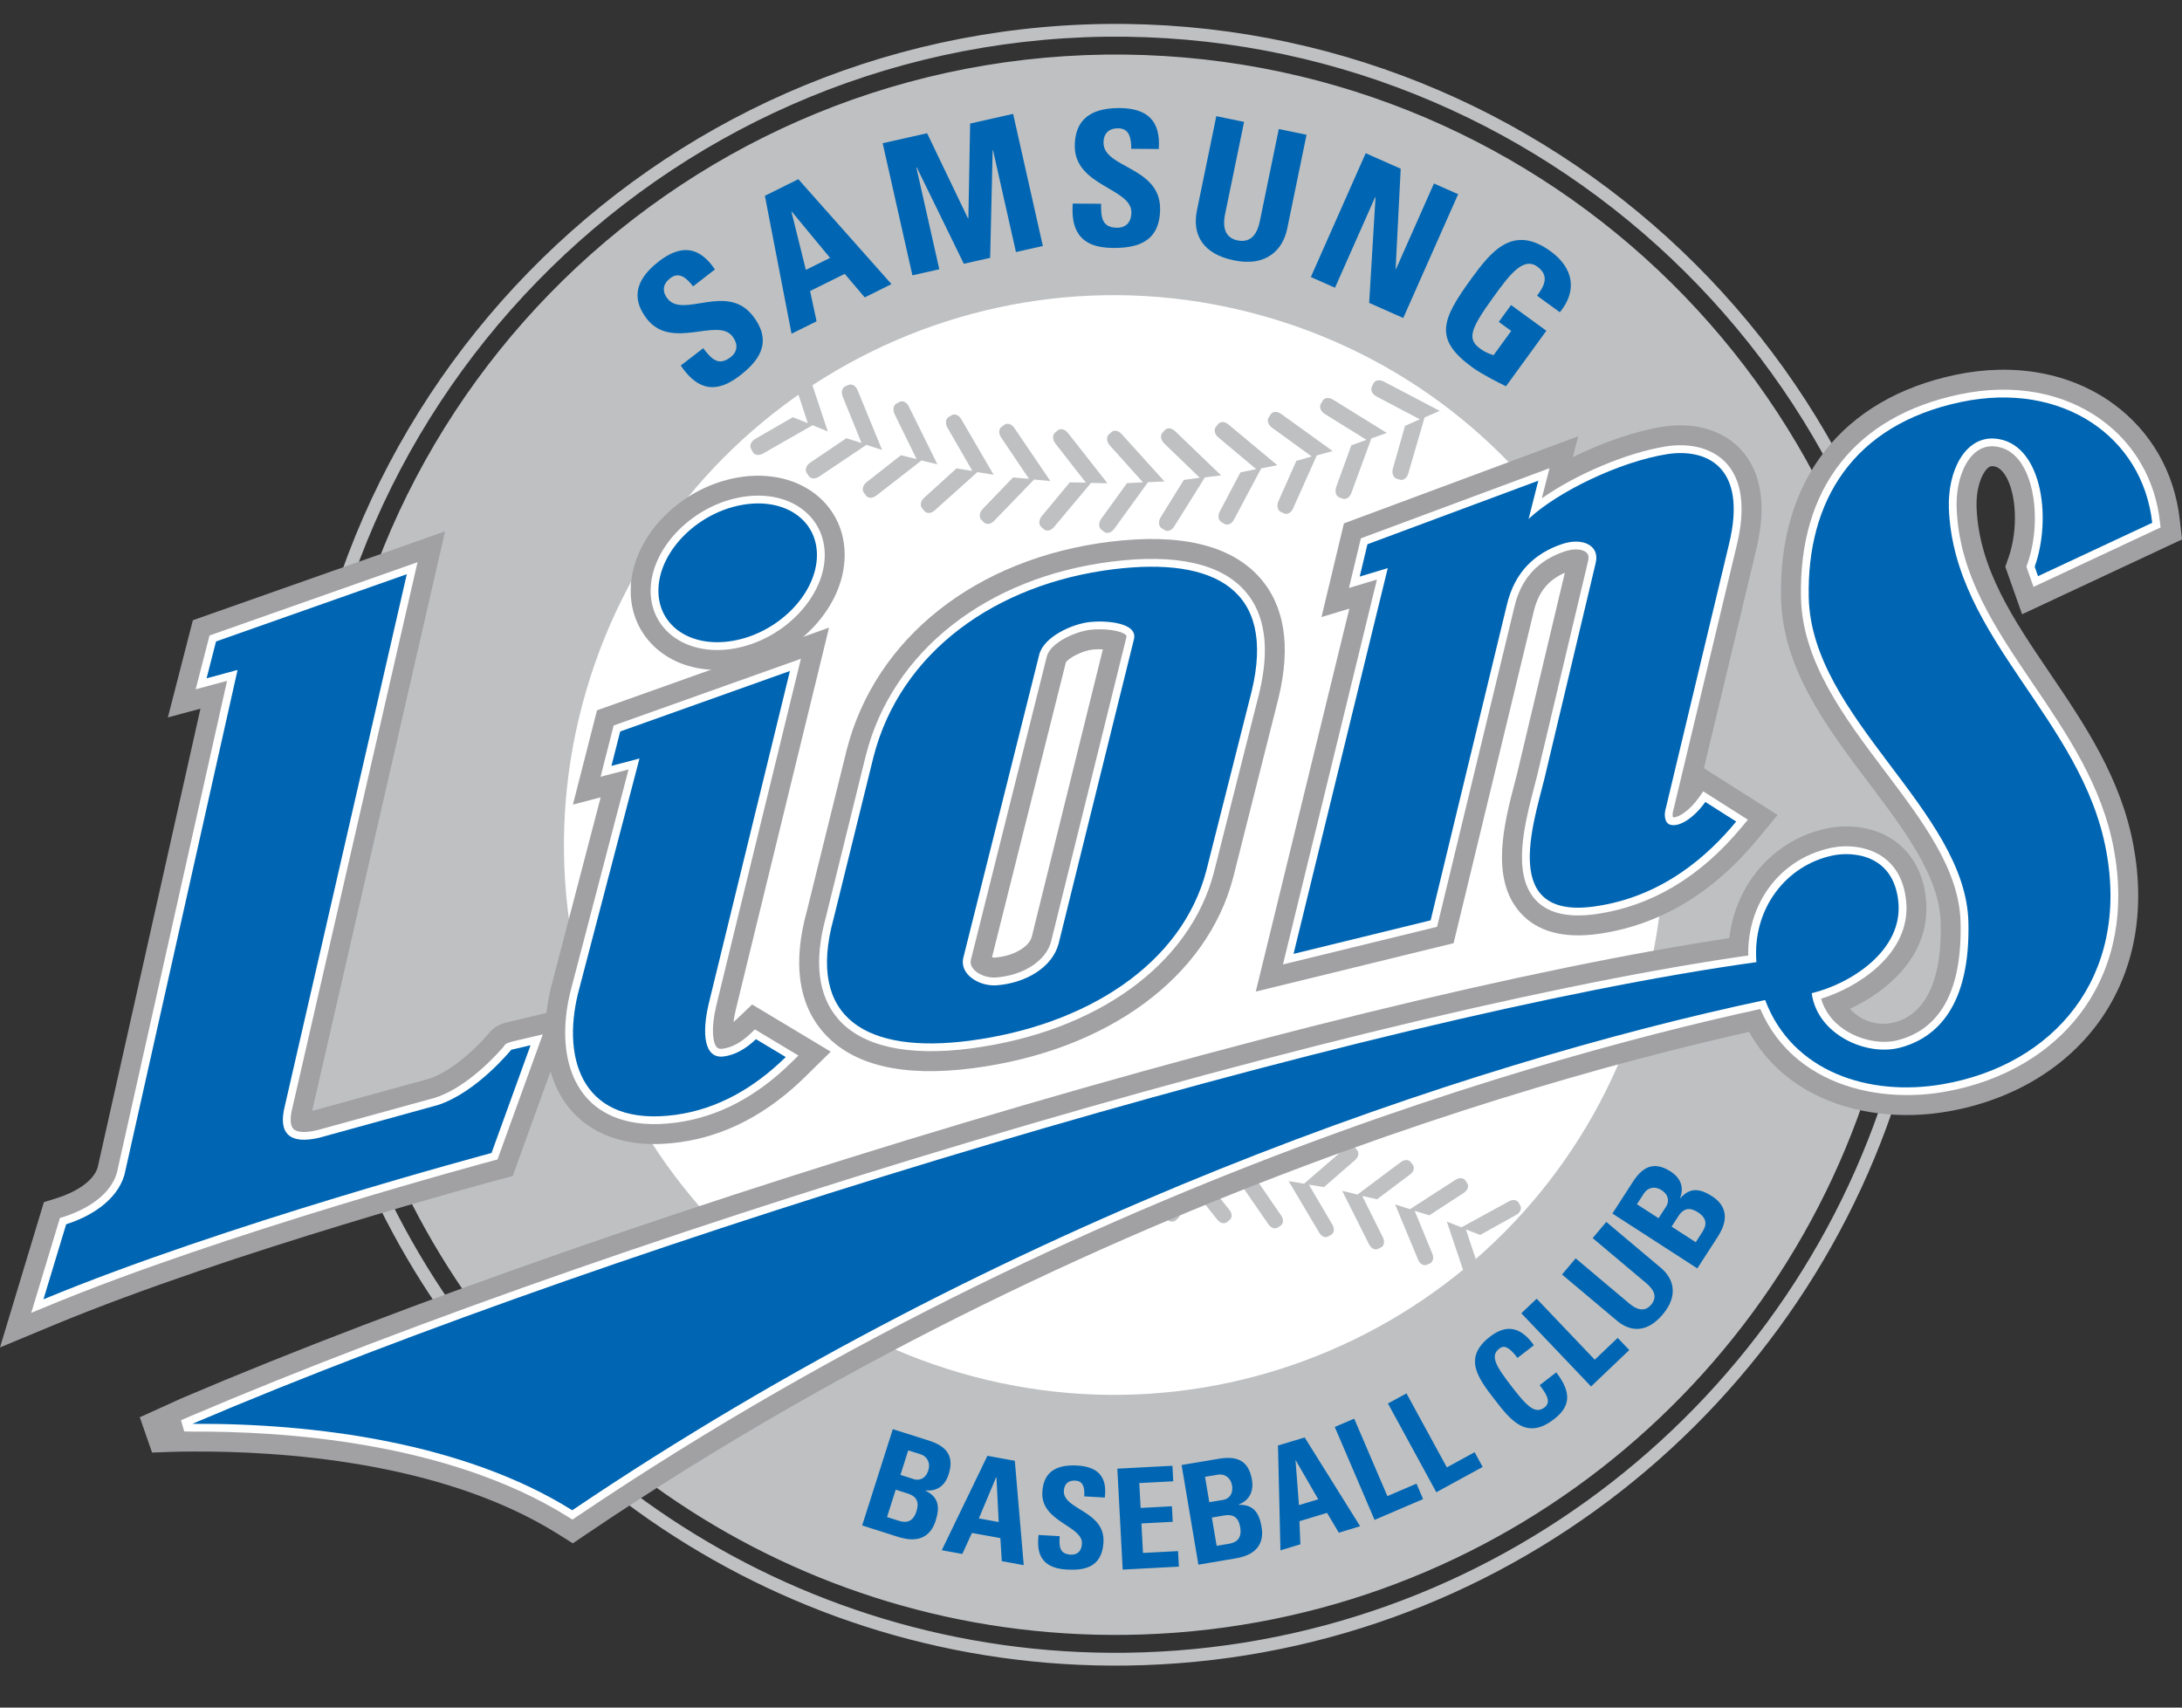 <svg width="46" height="36" viewBox="0 0 46 36" fill="none" xmlns="http://www.w3.org/2000/svg">
<rect x="0" y="0" width="46" height="36" fill="#333333" stroke="none"/>
<g clip-path="url(#clip0_547_987)">
<path d="M23.747 34.844C16.635 34.937 10.469 30.633 7.84 24.458C7.955 24.412 8.065 24.351 8.171 24.281C10.729 30.341 16.762 34.559 23.742 34.467C31.298 34.365 37.611 29.252 39.56 22.332C39.677 22.376 39.799 22.407 39.923 22.424C37.928 29.497 31.463 34.74 23.747 34.844ZM6.488 18.035C6.367 8.647 13.909 0.904 23.3 0.774C32.52 0.66 40.148 7.923 40.542 17.067C40.42 17.036 40.293 17.019 40.163 17.017C39.744 8.089 32.314 1.039 23.305 1.151C14.103 1.278 6.746 8.832 6.866 18.03C6.871 18.42 6.89 18.806 6.922 19.189C6.795 19.21 6.671 19.247 6.552 19.297C6.515 18.877 6.494 18.456 6.488 18.035ZM42.242 19.727C42.242 18.536 41.645 17.527 40.817 17.163C40.472 7.823 32.699 0.388 23.297 0.505C13.757 0.637 6.096 8.502 6.219 18.038C6.225 18.508 6.251 18.973 6.294 19.433C5.591 19.872 5.105 20.797 5.105 21.872C5.105 23.369 6.047 24.583 7.209 24.583C7.336 24.583 7.46 24.566 7.581 24.538C10.245 30.825 16.516 35.209 23.75 35.114C31.611 35.008 38.194 29.651 40.2 22.434C41.333 22.392 42.242 21.197 42.242 19.727Z" fill="#BEC0C2"/>
<path d="M12.357 14.565C14.151 8.422 20.588 4.895 26.735 6.691C32.88 8.485 36.405 14.921 34.611 21.066C32.815 27.209 26.378 30.734 20.232 28.94C14.088 27.145 10.561 20.71 12.357 14.565Z" fill="white"/>
<path d="M29.691 9.975L30.033 8.8L30.35 8.662L29.176 8.046C29.069 7.988 28.984 8.024 28.955 8.081L28.92 8.155C28.889 8.215 28.924 8.31 29.019 8.359L29.932 8.84L29.62 8.978L29.365 9.876C29.334 9.98 29.376 10.069 29.441 10.091L29.516 10.114C29.576 10.131 29.659 10.092 29.691 9.975Z" fill="#BEC0C2"/>
<path d="M28.491 10.387L28.911 9.242L29.236 9.128L28.107 8.428C28.004 8.363 27.917 8.392 27.884 8.447L27.844 8.516C27.81 8.576 27.837 8.671 27.929 8.728L28.807 9.273L28.488 9.388L28.17 10.264C28.133 10.367 28.168 10.459 28.23 10.485L28.305 10.513C28.364 10.535 28.45 10.502 28.491 10.387Z" fill="#BEC0C2"/>
<path d="M27.264 10.711L27.76 9.601L28.094 9.509L27.014 8.73C26.916 8.658 26.827 8.68 26.791 8.732L26.745 8.801C26.708 8.857 26.729 8.953 26.816 9.017L27.654 9.624L27.329 9.716L26.952 10.566C26.908 10.666 26.938 10.761 26.998 10.791L27.07 10.824C27.128 10.851 27.216 10.824 27.264 10.711Z" fill="#BEC0C2"/>
<path d="M26.017 10.949L26.588 9.875L26.927 9.807L25.903 8.953C25.811 8.873 25.721 8.89 25.68 8.941L25.63 9.004C25.587 9.056 25.603 9.156 25.687 9.224L26.482 9.89L26.15 9.959L25.716 10.781C25.665 10.875 25.688 10.973 25.747 11.005L25.817 11.047C25.872 11.076 25.961 11.057 26.017 10.949Z" fill="#BEC0C2"/>
<path d="M24.758 11.093L25.401 10.064L25.743 10.022L24.778 9.095C24.692 9.009 24.602 9.019 24.558 9.066L24.504 9.125C24.458 9.177 24.468 9.275 24.544 9.35L25.293 10.072L24.957 10.117L24.47 10.903C24.412 10.997 24.428 11.095 24.483 11.132L24.552 11.176C24.604 11.211 24.694 11.196 24.758 11.093Z" fill="#BEC0C2"/>
<path d="M23.493 11.145L24.202 10.165L24.549 10.15L23.649 9.155C23.569 9.064 23.475 9.066 23.43 9.11L23.371 9.165C23.323 9.212 23.325 9.312 23.397 9.391L24.095 10.168L23.758 10.187L23.216 10.937C23.153 11.024 23.163 11.122 23.216 11.164L23.279 11.214C23.33 11.251 23.421 11.245 23.493 11.145Z" fill="#BEC0C2"/>
<path d="M22.224 11.107L23 10.181L23.346 10.188L22.517 9.132C22.442 9.035 22.35 9.032 22.301 9.072L22.24 9.123C22.188 9.167 22.183 9.267 22.25 9.351L22.892 10.175L22.553 10.169L21.965 10.878C21.895 10.96 21.897 11.06 21.947 11.106L22.008 11.159C22.054 11.201 22.146 11.201 22.224 11.107Z" fill="#BEC0C2"/>
<path d="M20.962 10.977L21.799 10.11L22.144 10.142L21.388 9.029C21.321 8.927 21.23 8.917 21.179 8.953L21.113 9C21.057 9.038 21.045 9.139 21.108 9.227L21.692 10.094L21.356 10.066L20.718 10.729C20.642 10.806 20.639 10.907 20.686 10.957L20.742 11.012C20.787 11.058 20.878 11.065 20.962 10.977Z" fill="#BEC0C2"/>
<path d="M19.711 10.755L20.605 9.953L20.947 10.009L20.269 8.844C20.209 8.737 20.118 8.72 20.065 8.753L19.995 8.793C19.939 8.83 19.921 8.928 19.976 9.021L20.5 9.929L20.165 9.875L19.484 10.492C19.405 10.562 19.394 10.662 19.438 10.713L19.49 10.776C19.531 10.824 19.623 10.838 19.711 10.755Z" fill="#BEC0C2"/>
<path d="M18.479 10.444L19.426 9.708L19.762 9.789L19.164 8.579C19.113 8.466 19.023 8.444 18.967 8.472L18.896 8.509C18.837 8.541 18.813 8.636 18.861 8.734L19.323 9.678L18.992 9.598L18.271 10.164C18.186 10.23 18.169 10.329 18.209 10.383L18.257 10.448C18.294 10.501 18.386 10.52 18.479 10.444Z" fill="#BEC0C2"/>
<path d="M17.271 10.046L18.265 9.379L18.596 9.486L18.082 8.233C18.037 8.12 17.95 8.09 17.892 8.114L17.818 8.145C17.758 8.172 17.724 8.266 17.768 8.367L18.163 9.34L17.842 9.239L17.082 9.752C16.992 9.81 16.967 9.907 17.004 9.966L17.048 10.033C17.082 10.087 17.171 10.113 17.271 10.046Z" fill="#BEC0C2"/>
<path d="M16.091 9.559L17.13 8.965L17.451 9.096L17.024 7.812C16.987 7.693 16.903 7.657 16.842 7.677L16.767 7.704C16.705 7.727 16.666 7.818 16.701 7.921L17.03 8.921L16.714 8.796L15.924 9.252C15.831 9.304 15.8 9.399 15.831 9.458L15.87 9.53C15.901 9.588 15.988 9.619 16.091 9.559ZM16.601 25.908L16.424 27.03L16.14 27.202L17.328 27.612C17.436 27.651 17.512 27.607 17.532 27.55L17.557 27.479C17.578 27.419 17.535 27.339 17.438 27.304L16.514 26.982L16.791 26.814L16.923 25.957C16.939 25.856 16.888 25.779 16.825 25.769L16.75 25.757C16.69 25.748 16.616 25.796 16.601 25.908Z" fill="#BEC0C2"/>
<path d="M17.687 25.371L17.43 26.48L17.136 26.628L18.292 27.122C18.397 27.168 18.476 27.13 18.501 27.075L18.53 27.005C18.556 26.946 18.517 26.862 18.423 26.822L17.524 26.436L17.814 26.288L18.003 25.442C18.028 25.343 17.983 25.263 17.918 25.247L17.845 25.231C17.788 25.218 17.711 25.26 17.687 25.371Z" fill="#BEC0C2"/>
<path d="M18.807 24.911L18.474 25.998L18.171 26.125L19.289 26.7C19.391 26.753 19.472 26.72 19.501 26.668L19.534 26.601C19.564 26.543 19.532 26.457 19.441 26.411L18.572 25.963L18.869 25.836L19.12 25.005C19.15 24.907 19.111 24.824 19.05 24.805L18.977 24.784C18.919 24.766 18.839 24.803 18.807 24.911Z" fill="#BEC0C2"/>
<path d="M19.958 24.532L19.551 25.592L19.238 25.699L20.314 26.349C20.411 26.409 20.494 26.383 20.526 26.333L20.566 26.267C20.598 26.212 20.572 26.124 20.485 26.071L19.65 25.563L19.955 25.457L20.264 24.646C20.3 24.551 20.266 24.465 20.208 24.441L20.136 24.415C20.08 24.394 19.997 24.425 19.958 24.532Z" fill="#BEC0C2"/>
<path d="M21.132 24.233L20.652 25.262L20.334 25.347L21.36 26.071C21.452 26.14 21.538 26.118 21.573 26.068L21.617 26.007C21.654 25.956 21.634 25.865 21.55 25.807L20.752 25.242L21.064 25.157L21.43 24.368C21.472 24.278 21.445 24.189 21.387 24.163L21.318 24.129C21.264 24.105 21.179 24.129 21.132 24.233Z" fill="#BEC0C2"/>
<path d="M22.325 24.017L21.773 25.011L21.449 25.072L22.423 25.867C22.511 25.941 22.597 25.927 22.636 25.879L22.684 25.821C22.724 25.771 22.71 25.681 22.631 25.616L21.875 24.996L22.193 24.934L22.611 24.175C22.66 24.085 22.639 23.995 22.585 23.964L22.517 23.928C22.465 23.899 22.38 23.917 22.325 24.017Z" fill="#BEC0C2"/>
<path d="M23.529 23.887L22.91 24.839L22.58 24.877L23.497 25.738C23.579 25.818 23.668 25.809 23.709 25.766L23.762 25.711C23.804 25.665 23.797 25.571 23.724 25.503L23.013 24.83L23.332 24.791L23.805 24.063C23.86 23.978 23.845 23.886 23.791 23.852L23.728 23.809C23.677 23.778 23.591 23.79 23.529 23.887Z" fill="#BEC0C2"/>
<path d="M24.74 23.84L24.055 24.747L23.724 24.764L24.579 25.686C24.655 25.771 24.743 25.768 24.787 25.728L24.843 25.676C24.89 25.633 24.889 25.541 24.82 25.467L24.159 24.746L24.482 24.729L25.002 24.035C25.064 23.956 25.055 23.863 25.006 23.823L24.944 23.778C24.897 23.742 24.81 23.748 24.74 23.84Z" fill="#BEC0C2"/>
<path d="M25.952 23.879L25.205 24.735L24.874 24.729L25.661 25.71C25.731 25.799 25.819 25.803 25.865 25.767L25.926 25.718C25.976 25.68 25.982 25.585 25.917 25.507L25.308 24.742L25.631 24.748L26.2 24.093C26.267 24.017 26.264 23.923 26.217 23.88L26.16 23.832C26.114 23.793 26.027 23.792 25.952 23.879Z" fill="#BEC0C2"/>
<path d="M27.158 24.002L26.353 24.803L26.024 24.773L26.738 25.808C26.803 25.902 26.89 25.912 26.939 25.878L27.003 25.836C27.055 25.799 27.066 25.708 27.008 25.625L26.454 24.818L26.776 24.847L27.39 24.232C27.461 24.162 27.465 24.069 27.421 24.024L27.367 23.97C27.326 23.927 27.238 23.921 27.158 24.002Z" fill="#BEC0C2"/>
<path d="M28.351 24.212L27.492 24.955L27.166 24.9L27.808 25.982C27.863 26.082 27.951 26.097 28.003 26.067L28.068 26.029C28.122 25.996 28.14 25.906 28.089 25.819L27.593 24.976L27.912 25.027L28.567 24.457C28.644 24.391 28.654 24.299 28.613 24.25L28.563 24.193C28.525 24.147 28.436 24.135 28.351 24.212Z" fill="#BEC0C2"/>
<path d="M29.527 24.503L28.617 25.184L28.296 25.106L28.861 26.232C28.911 26.334 28.997 26.356 29.049 26.33L29.118 26.296C29.174 26.267 29.2 26.178 29.153 26.087L28.718 25.213L29.03 25.284L29.724 24.762C29.807 24.702 29.825 24.611 29.786 24.559L29.74 24.5C29.705 24.452 29.618 24.433 29.527 24.503Z" fill="#BEC0C2"/>
<path d="M30.68 24.876L29.725 25.492L29.411 25.392L29.894 26.553C29.937 26.66 30.019 26.688 30.076 26.665L30.145 26.636C30.204 26.61 30.236 26.524 30.196 26.431L29.823 25.527L30.132 25.622L30.859 25.149C30.944 25.095 30.968 25.005 30.935 24.952L30.893 24.889C30.861 24.837 30.775 24.814 30.68 24.876Z" fill="#BEC0C2"/>
<path d="M31.805 25.33L30.809 25.875L30.502 25.755L30.902 26.947C30.938 27.056 31.017 27.09 31.074 27.072L31.147 27.047C31.207 27.027 31.244 26.942 31.212 26.847L30.904 25.919L31.204 26.036L31.964 25.613C32.053 25.566 32.083 25.478 32.052 25.423L32.016 25.356C31.986 25.304 31.904 25.273 31.805 25.33Z" fill="#BEC0C2"/>
<path d="M15.545 10.068C14.356 10.279 13.37 11.274 13.3 12.333C13.297 12.374 13.296 12.414 13.296 12.455C13.296 12.928 13.482 13.354 13.828 13.664C14.258 14.05 14.889 14.203 15.558 14.085C16.746 13.876 17.733 12.881 17.803 11.82C17.837 11.297 17.651 10.825 17.276 10.489C16.845 10.103 16.214 9.95 15.545 10.068ZM4.066 13.076L3.539 15.125C3.539 15.125 3.942 15.017 4.226 14.94C3.875 16.503 2.071 24.558 2.059 24.613C1.966 24.918 1.566 25.142 1.219 25.252L0.925 25.345L0 28.407L1.14 27.933C4.874 26.383 10.457 24.887 10.513 24.872L10.808 24.794L12.102 21.219L10.707 21.548C10.517 21.593 10.399 21.673 10.322 21.765C10.147 21.98 9.582 22.566 9.051 22.74L6.593 23.417L6.581 23.42C6.593 23.367 9.383 11.202 9.383 11.202L4.066 13.076Z" fill="#A1A1A4"/>
<path d="M12.586 14.975L12.078 16.963C12.078 16.963 12.384 16.883 12.663 16.81C12.335 18.063 11.617 20.812 11.617 20.812C11.536 21.144 11.496 21.466 11.496 21.769C11.496 22.439 11.689 23.02 12.062 23.433C12.414 23.823 13.091 24.251 14.327 24.081C15.286 23.951 16.176 23.487 16.974 22.702L17.513 22.172L15.856 21.177L15.533 21.485C15.51 21.508 15.486 21.527 15.463 21.547C15.472 21.475 15.487 21.391 15.51 21.293C15.508 21.298 17.221 14.285 17.221 14.285L17.477 13.232L12.586 14.975Z" fill="#A1A1A4"/>
<path d="M23.037 13.694C23.106 13.687 23.181 13.686 23.25 13.69L21.752 19.747C21.694 19.969 21.355 20.161 20.965 20.189C20.948 20.19 20.931 20.185 20.913 20.181C20.992 19.87 22.463 13.993 22.471 13.962C22.526 13.877 22.806 13.72 23.037 13.694ZM23.401 11.421C20.576 11.769 18.447 13.455 17.847 15.82L17.006 19.223L17.009 19.209C16.711 20.296 16.827 21.154 17.354 21.76C17.963 22.459 19.026 22.714 20.515 22.52C23.353 22.149 25.455 20.604 26.001 18.486C26.001 18.484 26.952 14.72 26.952 14.72C27.219 13.624 27.084 12.77 26.555 12.174C25.946 11.492 24.885 11.238 23.401 11.421ZM35.042 8.998C34.457 9.093 33.775 9.332 33.159 9.637C33.212 9.425 33.27 9.198 33.27 9.198L28.332 11.034L27.859 13.009L28.446 12.832L26.474 20.905L30.644 19.885L32.331 12.902C32.427 12.489 32.633 12.231 32.989 12.075L31.989 16.284C31.991 16.278 31.934 16.499 31.934 16.499C31.712 17.351 31.408 18.519 32.049 19.24C32.403 19.638 32.952 19.79 33.68 19.691C34.97 19.513 36.104 18.841 37.053 17.692L37.475 17.181C37.475 17.181 36.055 16.28 35.921 16.196C36.237 14.877 37.016 11.621 37.016 11.621C37.095 11.298 37.136 11.001 37.136 10.73C37.136 10.213 36.989 9.792 36.699 9.476C36.318 9.064 35.715 8.89 35.042 8.998ZM3.206 30.624L2.947 29.879L3.826 29.48C8.518 27.477 14.99 25.225 21.581 23.3C28.342 21.326 34.349 19.966 38.061 19.568L38.721 19.497L38.684 21.383L38.219 21.474C35.017 22.091 23.689 24.7 12.391 32.324L12.076 32.537L11.754 32.335C9.303 30.802 5.881 30.591 4.059 30.602C3.789 30.598 3.206 30.624 3.206 30.624Z" fill="#A1A1A4"/>
<path d="M41.226 7.902C38.837 8.404 37.496 10.116 37.547 12.603C37.578 14.091 38.502 15.319 39.397 16.506C40.164 17.524 40.889 18.486 40.913 19.453C40.957 21.25 40.165 21.503 39.902 21.562C39.439 21.666 39.097 21.386 39 21.268C39.804 20.893 40.612 20.179 40.612 19.155C40.612 19.088 40.609 19.02 40.602 18.951C40.535 18.29 40.215 17.928 39.959 17.74C39.389 17.323 38.713 17.423 38.52 17.463C37.113 17.756 36.219 19.145 36.484 20.626C36.913 23.024 39.154 23.763 41.055 23.434C42.431 23.196 43.58 22.504 44.291 21.485C44.994 20.475 45.232 19.212 44.978 17.834C44.715 16.406 43.952 15.281 43.214 14.191C42.448 13.062 41.724 11.994 41.67 10.712C41.653 10.303 41.772 9.997 41.896 9.876C41.945 9.829 41.976 9.826 42.006 9.828C42.05 9.831 42.155 9.839 42.267 10.008C42.515 10.386 42.549 11.169 42.343 11.754L42.275 11.949L42.629 12.95L46 11.373L45.953 10.957C45.842 9.955 45.342 9.087 44.546 8.509C43.646 7.858 42.467 7.642 41.226 7.902Z" fill="#A1A1A4"/>
<path d="M15.618 10.482C14.628 10.657 13.776 11.5 13.72 12.361C13.717 12.392 13.716 12.423 13.716 12.453C13.716 12.807 13.853 13.122 14.108 13.351C14.442 13.65 14.944 13.767 15.485 13.671C16.475 13.497 17.327 12.654 17.384 11.792C17.41 11.402 17.272 11.05 16.995 10.803C16.661 10.502 16.159 10.386 15.618 10.482ZM4.417 13.398L4.125 14.532C4.125 14.532 4.6 14.405 4.787 14.354C4.674 14.859 2.468 24.709 2.464 24.726C2.297 25.296 1.626 25.564 1.346 25.653L1.263 25.679L0.659 27.678L0.98 27.545C4.739 25.985 10.348 24.482 10.404 24.467L10.488 24.444L11.443 21.807L10.943 21.924C10.728 21.974 10.648 21.994 10.623 22.059C10.493 22.212 9.861 22.92 9.176 23.142L6.691 23.826C6.443 23.886 6.261 23.877 6.185 23.8C6.117 23.73 6.109 23.573 6.164 23.356C6.166 23.352 8.802 11.853 8.802 11.853L4.417 13.398ZM12.937 15.295L12.661 16.376C12.661 16.376 13.092 16.263 13.251 16.222C13.123 16.707 12.025 20.908 12.025 20.908C11.951 21.21 11.915 21.501 11.915 21.772C11.915 22.336 12.072 22.817 12.375 23.152C12.657 23.466 13.217 23.81 14.27 23.665C15.136 23.547 15.948 23.122 16.68 22.402L16.832 22.253L15.914 21.702L15.824 21.789C15.628 21.976 15.432 22.083 15.241 22.109C15.152 22.122 15.123 22.09 15.11 22.076C15.031 21.989 14.981 21.707 15.101 21.197L16.884 13.889L12.937 15.295ZM22.068 13.843C22.139 13.553 22.661 13.315 22.99 13.277C23.266 13.246 23.646 13.288 23.738 13.393C23.747 13.403 23.752 13.411 23.746 13.436L22.159 19.849C22.054 20.254 21.576 20.566 20.994 20.608C20.819 20.62 20.627 20.549 20.526 20.435C20.483 20.386 20.462 20.335 20.462 20.282C20.462 20.268 20.464 20.254 20.467 20.239C20.469 20.227 22.068 13.843 22.068 13.843ZM23.453 11.838C20.803 12.165 18.811 13.73 18.254 15.924L17.414 19.324C17.155 20.263 17.242 20.99 17.671 21.484C18.174 22.062 19.139 22.276 20.461 22.104C23.125 21.755 25.092 20.33 25.594 18.381L26.545 14.618C26.776 13.667 26.674 12.939 26.241 12.454C25.73 11.88 24.791 11.673 23.453 11.838ZM35.11 9.413C34.284 9.547 33.219 10.004 32.504 10.506L32.666 9.871L28.689 11.35L28.438 12.396C28.438 12.396 28.871 12.266 29.028 12.218L27.047 20.333L30.296 19.539L31.924 12.803C32.061 12.207 32.407 11.823 32.98 11.627C33.202 11.552 33.374 11.583 33.445 11.649C33.461 11.664 33.51 11.709 33.479 11.83L32.398 16.381C32.399 16.379 32.34 16.605 32.34 16.605C32.143 17.366 31.872 18.408 32.362 18.961C32.618 19.249 33.042 19.354 33.623 19.274C34.805 19.112 35.85 18.49 36.729 17.424L36.848 17.281L35.907 16.684L35.817 16.812C35.605 17.11 35.366 17.244 35.269 17.231C35.263 17.214 35.261 17.196 35.261 17.178C35.261 17.151 35.265 17.116 35.277 17.077L35.279 17.072L36.607 11.523C36.679 11.232 36.715 10.967 36.715 10.732C36.715 10.322 36.607 9.997 36.39 9.761C36.107 9.455 35.641 9.327 35.11 9.413ZM38.106 19.986C34.417 20.381 28.437 21.736 21.698 23.704C15.123 25.623 8.669 27.87 3.991 29.866L3.816 29.942L3.884 30.178L4.056 30.182C5.924 30.17 9.436 30.389 11.977 31.98L12.068 32.037L12.156 31.977C23.52 24.307 34.917 21.683 38.14 21.061L38.271 21.036L38.292 19.966L38.106 19.986Z" fill="white"/>
<path d="M41.312 8.314C39.108 8.776 37.92 10.296 37.967 12.595C37.995 13.947 38.878 15.12 39.732 16.253C40.542 17.326 41.306 18.341 41.332 19.443C41.367 20.857 40.921 21.694 40.007 21.93C39.658 22.02 39.212 21.93 38.871 21.7C38.625 21.533 38.462 21.307 38.392 21.055C39.163 20.817 40.192 20.149 40.192 19.146C40.192 19.096 40.189 19.045 40.184 18.994C40.143 18.586 39.983 18.279 39.711 18.079C39.369 17.829 38.916 17.809 38.606 17.874C37.404 18.125 36.669 19.276 36.897 20.551C37.276 22.667 39.28 23.314 40.983 23.02C42.248 22.801 43.3 22.171 43.946 21.244C44.584 20.328 44.799 19.176 44.565 17.91C44.318 16.569 43.58 15.481 42.866 14.427C42.065 13.246 41.308 12.131 41.25 10.73C41.23 10.249 41.365 9.806 41.603 9.575C41.727 9.454 41.873 9.399 42.035 9.409C42.272 9.426 42.468 9.55 42.617 9.777C42.939 10.268 42.992 11.177 42.739 11.894L42.72 11.948L42.87 12.373L45.548 11.12L45.535 11.003C45.438 10.12 44.998 9.356 44.299 8.85C43.496 8.268 42.436 8.078 41.312 8.314Z" fill="white"/>
<path d="M17.22 11.782C17.167 12.573 16.377 13.348 15.456 13.509C14.535 13.673 13.83 13.163 13.883 12.372C13.935 11.58 14.725 10.806 15.647 10.644C16.568 10.48 17.272 10.99 17.22 11.782ZM10.777 22.132L11.185 22.036L10.362 24.308C10.362 24.308 4.731 25.81 0.916 27.393L1.395 25.81C1.916 25.646 2.466 25.306 2.623 24.77L5.008 14.124L4.355 14.301L4.554 13.524L8.576 12.106L6.005 23.316C5.855 23.904 6.113 24.133 6.735 23.985L9.227 23.298C10.049 23.032 10.777 22.132 10.777 22.132ZM15.937 21.908C15.726 22.11 15.5 22.24 15.262 22.272C14.846 22.331 14.791 21.797 14.941 21.16L16.653 14.146L13.075 15.421L12.89 16.147L13.481 15.991L12.184 20.95C11.837 22.377 12.307 23.769 14.247 23.503C15.132 23.381 15.904 22.934 16.565 22.285L15.937 21.908ZM26.386 14.578C26.906 12.434 25.617 11.737 23.473 12.001C21 12.307 18.979 13.739 18.413 15.964L17.574 19.364C16.988 21.494 18.298 22.22 20.439 21.941C22.895 21.62 24.922 20.333 25.435 18.341L26.386 14.578ZM21.006 20.773C20.649 20.797 20.235 20.55 20.305 20.205L21.908 13.803C22.002 13.425 22.601 13.156 22.971 13.114C23.294 13.077 23.989 13.12 23.906 13.474L22.319 19.888C22.186 20.403 21.611 20.729 21.006 20.773ZM28.828 11.474L28.665 12.156L29.256 11.978L27.27 20.11L30.16 19.403L31.764 12.765C31.93 12.048 32.367 11.662 32.927 11.471C33.362 11.323 33.733 11.498 33.639 11.871L32.558 16.419C32.312 17.408 31.653 19.378 33.601 19.112C35.055 18.913 36.022 18.023 36.602 17.32L35.951 16.907C35.713 17.242 35.402 17.446 35.208 17.386C35.093 17.349 35.074 17.178 35.121 17.028L36.447 11.485C36.862 9.802 35.937 9.446 35.136 9.576C34.142 9.736 32.839 10.366 32.226 10.939L32.43 10.134L28.828 11.474Z" fill="#0066B3"/>
<path d="M41.086 10.736C41.053 9.924 41.428 9.203 42.047 9.246C43.032 9.314 43.27 10.883 42.895 11.948L42.965 12.147L45.372 11.022C45.17 9.204 43.473 8.029 41.346 8.474C39.055 8.954 38.09 10.571 38.131 12.591C38.184 15.138 41.439 17.081 41.497 19.439C41.54 21.199 40.837 21.885 40.048 22.089C39.34 22.272 38.309 21.809 38.194 20.939C39.016 20.74 40.125 20.039 40.02 19.01C39.917 17.991 39.029 17.953 38.64 18.035C37.651 18.24 36.938 19.162 37.028 20.284C28.805 21.427 13.238 26.098 4.055 30.018C6.633 30.002 9.788 30.415 12.064 31.84C21.189 25.682 30.93 22.414 37.212 21.083C37.781 22.598 39.401 23.126 40.955 22.858C43.288 22.455 44.896 20.613 44.403 17.94C43.892 15.161 41.201 13.47 41.086 10.736ZM15.59 7.924C15.005 8.376 14.629 8.116 14.352 7.706L14.825 7.341C14.991 7.557 15.141 7.731 15.401 7.531C15.56 7.407 15.559 7.244 15.44 7.09C15.126 6.684 14.155 7.393 13.636 6.721C13.363 6.367 13.314 5.955 13.89 5.51C14.35 5.155 14.738 5.185 15.072 5.681L14.611 6.037C14.481 5.868 14.32 5.717 14.129 5.865C13.976 5.983 13.95 6.138 14.071 6.294C14.402 6.723 15.324 5.951 15.873 6.661C16.325 7.247 15.95 7.646 15.59 7.924ZM16.692 4.461L16.685 4.464L16.989 5.69L17.499 5.437L16.692 4.461ZM16.687 7.036L16.125 4.128L16.83 3.778L18.794 5.99L18.23 6.27L17.808 5.774L17.078 6.136L17.215 6.774L16.687 7.036ZM19.235 5.805L18.608 3.02L19.545 2.809L20.407 4.605L20.415 4.603L20.452 2.605L21.358 2.401L21.985 5.186L21.418 5.314L20.934 3.165L20.927 3.167L20.874 5.436L20.319 5.561L19.326 3.527L19.318 3.529L19.802 5.677L19.235 5.805ZM23.455 5.227C22.716 5.222 22.58 4.786 22.615 4.292L23.212 4.296C23.21 4.569 23.221 4.798 23.549 4.801C23.75 4.802 23.85 4.672 23.852 4.478C23.854 3.964 22.653 3.925 22.658 3.075C22.661 2.628 22.877 2.274 23.604 2.278C24.185 2.282 24.472 2.545 24.429 3.141L23.848 3.137C23.849 2.924 23.815 2.706 23.574 2.705C23.38 2.704 23.265 2.81 23.264 3.007C23.26 3.549 24.462 3.509 24.457 4.407C24.452 5.146 23.91 5.23 23.455 5.227ZM27.544 2.841L27.136 4.823C27.049 5.242 26.722 5.635 26.01 5.488C25.367 5.355 25.126 4.958 25.234 4.432L25.642 2.449L26.227 2.57L25.827 4.513C25.756 4.858 25.875 5.024 26.088 5.068C26.344 5.12 26.495 4.974 26.559 4.664L26.959 2.72L27.544 2.841ZM27.635 5.84L28.791 3.23L29.529 3.557L29.422 5.672L29.429 5.675L30.23 3.868L30.74 4.094L29.583 6.704L28.864 6.385L28.998 4.161L28.99 4.157L28.144 6.066L27.635 5.84ZM32.404 6.234C32.563 6.022 32.666 5.808 32.41 5.622C32.109 5.403 31.814 5.809 31.488 6.257C30.962 6.979 30.939 7.158 31.215 7.358C31.294 7.417 31.395 7.46 31.487 7.488L31.859 6.977L31.597 6.786L31.855 6.431L32.6 6.973L31.749 8.143C31.599 8.073 31.232 7.885 31.04 7.745C30.228 7.154 30.38 6.751 31.018 5.875C31.441 5.293 31.9 4.723 32.69 5.298C33.163 5.642 33.264 6.122 32.884 6.583L32.404 6.234ZM18.983 31.094L19.267 31.185C19.36 31.214 19.509 31.194 19.571 30.997C19.619 30.848 19.552 30.706 19.409 30.66L19.147 30.577L18.983 31.094ZM18.7 31.983L18.936 32.058C19.026 32.087 19.23 32.148 19.32 31.864C19.377 31.684 19.345 31.553 19.131 31.485L18.883 31.406L18.7 31.983ZM18.176 32.16L18.822 30.13L19.576 30.369C19.899 30.472 20.137 30.65 19.999 31.083C19.925 31.317 19.756 31.448 19.511 31.42L19.509 31.426C19.797 31.564 19.814 31.783 19.725 32.061C19.561 32.576 19.107 32.456 18.927 32.399L18.176 32.16ZM21.007 31.144L21.001 31.142L20.636 32.012L21.054 32.088L21.007 31.144ZM19.854 32.683L20.816 30.692L21.394 30.797L21.582 32.997L21.12 32.913L21.089 32.427L20.49 32.318L20.287 32.761L19.854 32.683ZM22.485 33.09C21.934 33.058 21.85 32.728 21.895 32.361L22.34 32.386C22.328 32.59 22.327 32.761 22.572 32.776C22.722 32.784 22.801 32.691 22.809 32.547C22.831 32.164 21.937 32.088 21.974 31.455C21.993 31.122 22.167 30.866 22.709 30.897C23.143 30.922 23.346 31.129 23.291 31.572L22.858 31.547C22.867 31.388 22.85 31.225 22.671 31.215C22.526 31.206 22.436 31.281 22.428 31.428C22.404 31.831 23.302 31.848 23.263 32.517C23.232 33.068 22.824 33.109 22.485 33.09ZM23.668 33.091L23.555 30.963L24.717 30.902L24.734 31.229L24.018 31.267L24.046 31.791L24.706 31.756L24.723 32.083L24.063 32.118L24.096 32.74L24.835 32.701L24.853 33.028L23.668 33.091ZM25.649 32.59L25.893 32.549C25.986 32.533 26.196 32.495 26.146 32.201C26.115 32.015 26.026 31.913 25.805 31.95L25.548 31.994L25.649 32.59ZM25.494 31.67L25.788 31.621C25.884 31.605 26.007 31.518 25.973 31.314C25.947 31.16 25.823 31.064 25.675 31.09L25.404 31.135L25.494 31.67ZM25.264 32.987L24.91 30.886L25.69 30.755C26.025 30.698 26.317 30.748 26.393 31.196C26.433 31.437 26.343 31.632 26.113 31.719L26.114 31.725C26.432 31.716 26.548 31.903 26.596 32.191C26.686 32.724 26.227 32.825 26.041 32.856L25.264 32.987ZM27.318 30.79L27.312 30.791L27.384 31.732L27.791 31.609L27.318 30.79ZM26.994 32.685L26.942 30.475L27.505 30.305L28.674 32.177L28.225 32.313L27.976 31.895L27.394 32.071L27.414 32.558L26.994 32.685ZM28.978 32.043L28.139 30.084L28.549 29.909L29.248 31.542L29.862 31.279L30.001 31.605L28.978 32.043ZM30.28 31.46L29.26 29.589L29.651 29.376L30.502 30.936L31.088 30.616L31.257 30.927L30.28 31.46ZM31.504 29.499C31.16 29.052 30.832 28.627 31.414 28.178C31.774 27.901 32.072 27.988 32.337 28.361L31.991 28.628C31.819 28.403 31.714 28.35 31.609 28.431C31.41 28.584 31.529 28.791 31.862 29.223C32.195 29.656 32.365 29.823 32.564 29.67C32.727 29.544 32.558 29.339 32.46 29.202L32.808 28.933C33.156 29.384 33.088 29.668 32.758 29.922C32.176 30.371 31.845 29.941 31.504 29.499ZM33.542 29.23L32.072 27.687L32.395 27.38L33.62 28.666L34.103 28.206L34.348 28.462L33.542 29.23ZM33.863 25.761L35.019 26.734C35.263 26.939 35.405 27.293 35.055 27.709C34.74 28.084 34.394 28.101 34.087 27.843L32.93 26.87L33.217 26.529L34.351 27.483C34.552 27.652 34.703 27.632 34.808 27.508C34.933 27.359 34.891 27.208 34.71 27.056L33.576 26.102L33.863 25.761Z" fill="#0066B3"/>
<path d="M35.749 26.189L35.883 25.98C35.934 25.901 36.047 25.721 35.797 25.559C35.638 25.457 35.503 25.454 35.381 25.642L35.24 25.86L35.749 26.189ZM34.965 25.683L35.127 25.433C35.18 25.35 35.199 25.201 35.025 25.089C34.894 25.004 34.74 25.031 34.658 25.158L34.509 25.388L34.965 25.683ZM35.782 26.741L33.992 25.584L34.421 24.92C34.605 24.635 34.839 24.452 35.221 24.699C35.427 24.832 35.51 25.03 35.418 25.259L35.423 25.262C35.632 25.021 35.848 25.062 36.093 25.22C36.547 25.513 36.312 25.92 36.21 26.079L35.782 26.741Z" fill="#0066B3"/>
</g>
<defs>
<clipPath id="clip0_547_987">
<rect width="46" height="34.612" fill="white" transform="translate(0 0.503)"/>
</clipPath>
</defs>
</svg>
